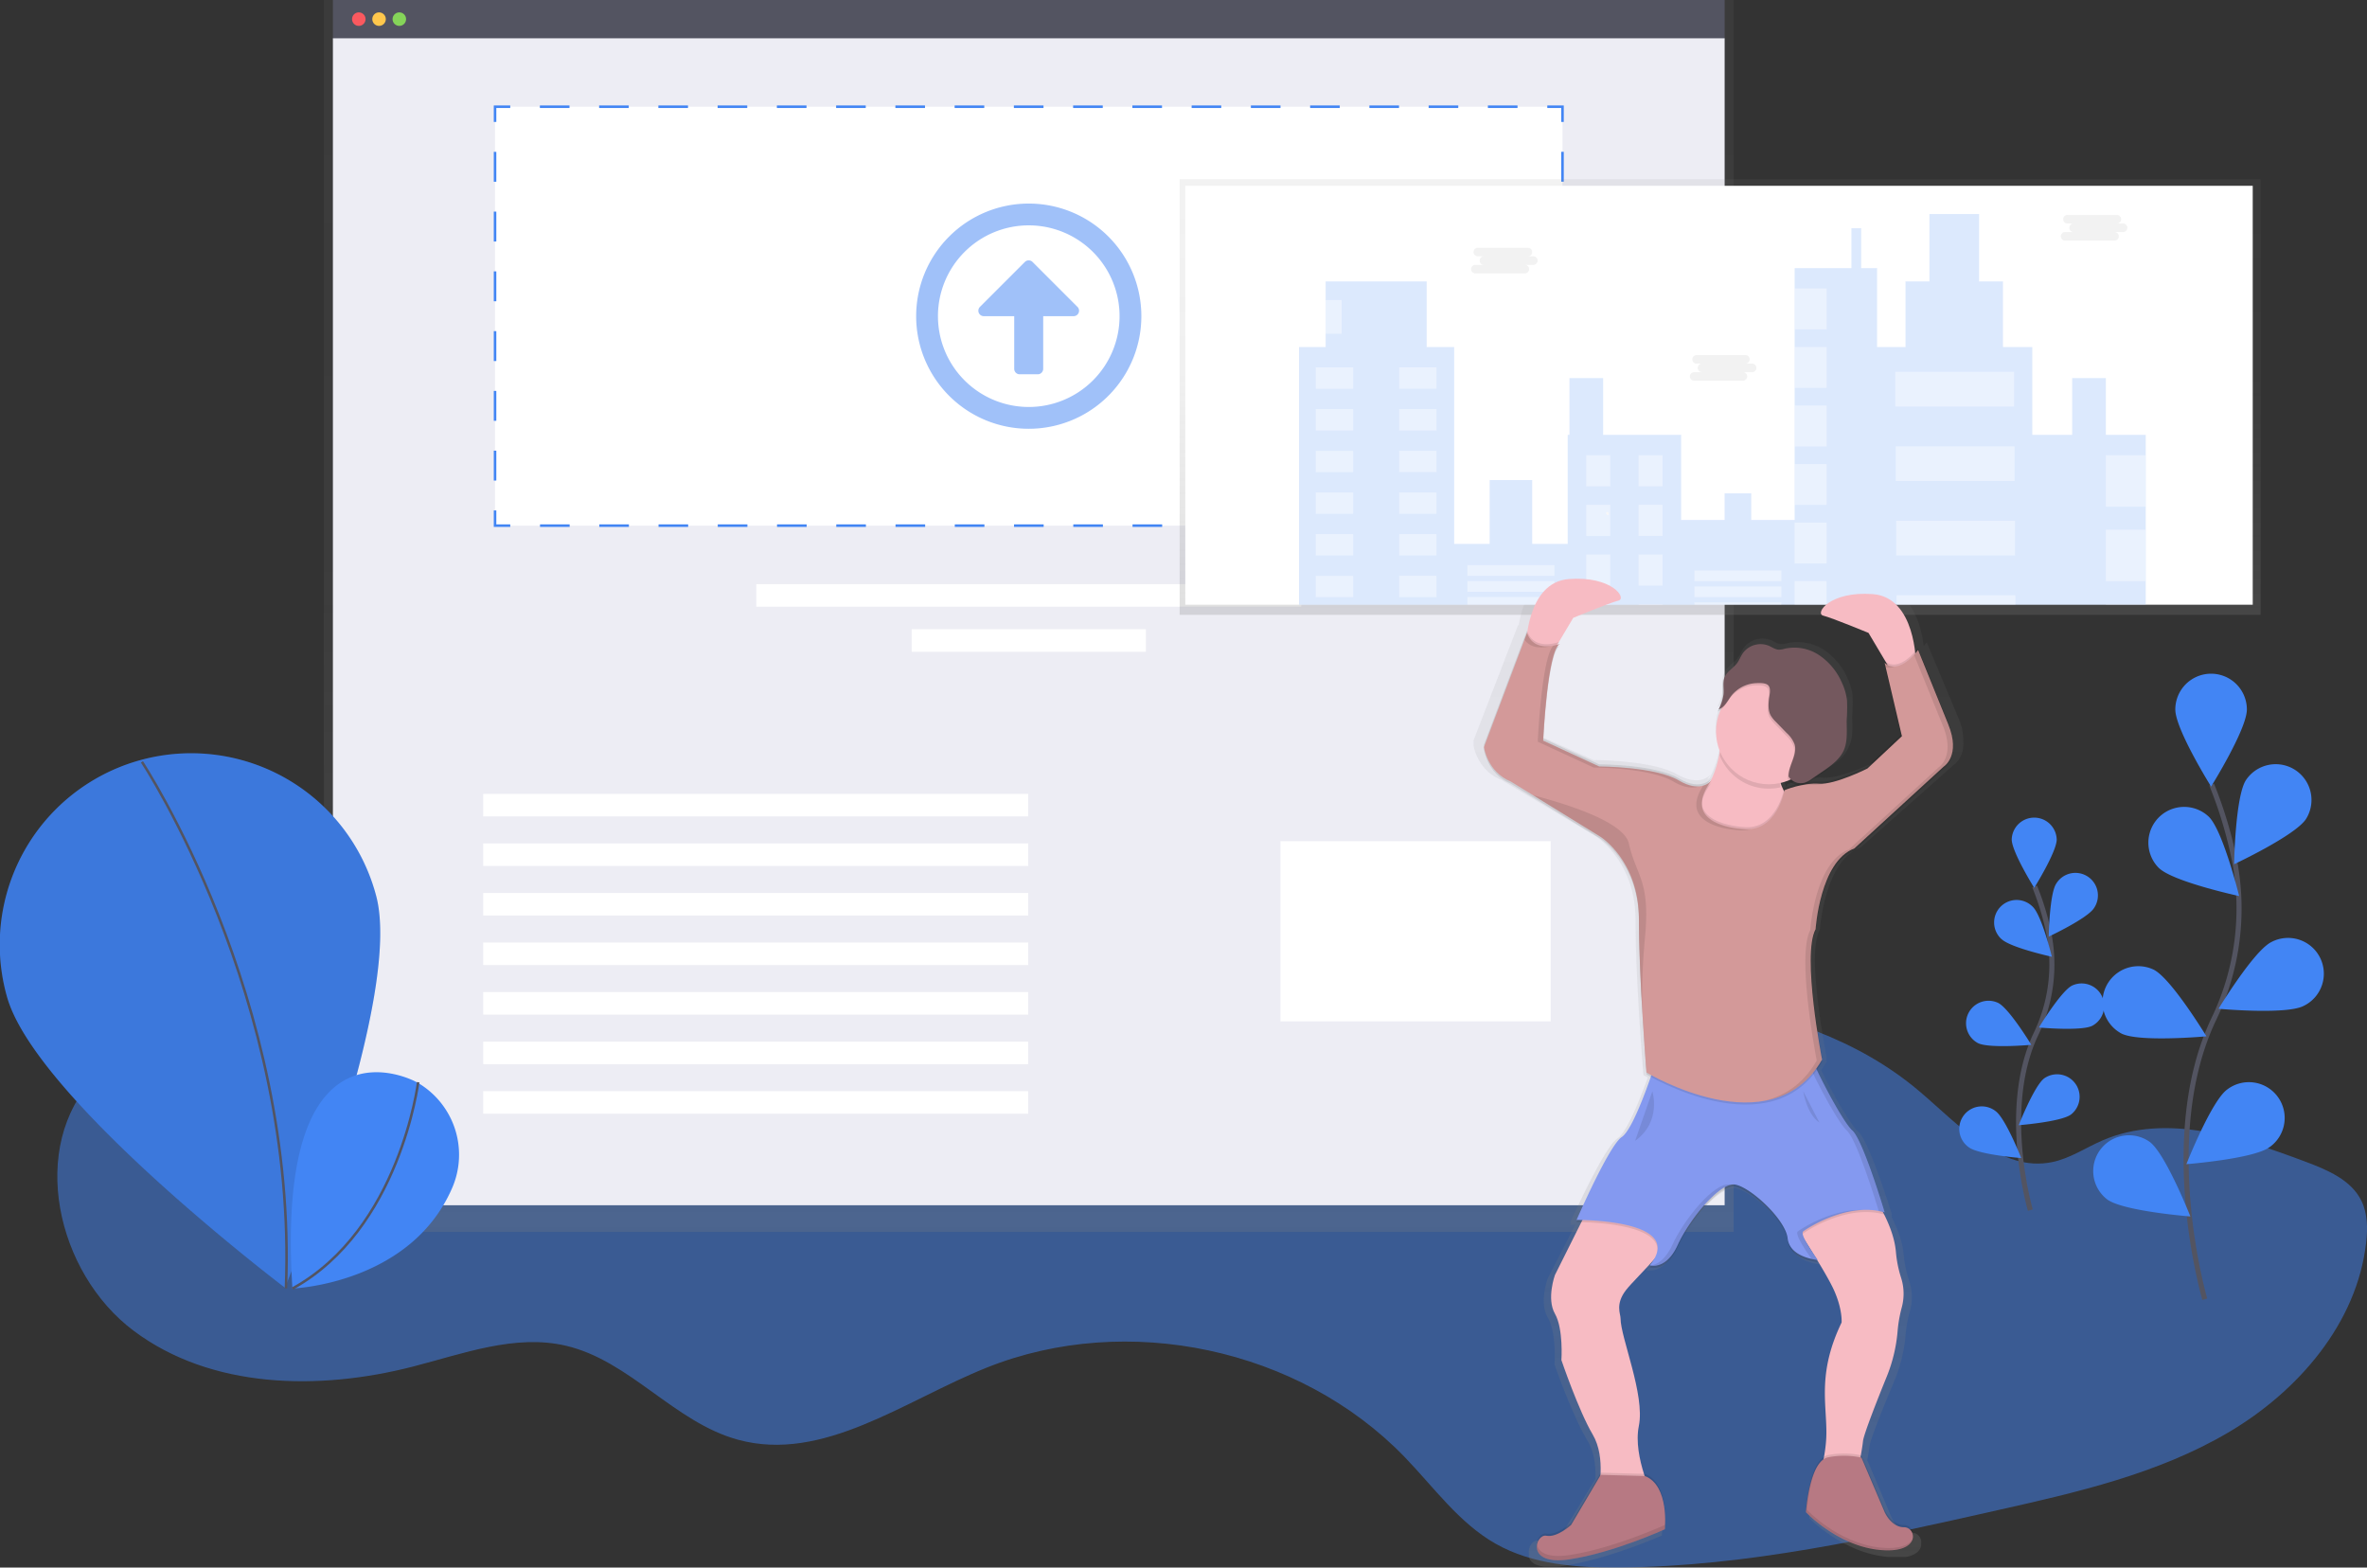<svg id="621cd0f7-cd48-4ca5-9ab8-51101f02d17b" data-name="Layer 1" xmlns="http://www.w3.org/2000/svg" xmlns:xlink="http://www.w3.org/1999/xlink" width="934" height="618.51" viewBox="0 0 934 618.51"><rect x="0" y="0" width="934" height="618.51" fill="#333333" stroke="none"/><defs><linearGradient id="4bd29515-a36b-434d-8cb2-ef58db952749" x1="405.94" y1="486.08" x2="405.94" gradientUnits="userSpaceOnUse"><stop offset="0" stop-color="gray" stop-opacity="0.25"/><stop offset="0.54" stop-color="gray" stop-opacity="0.12"/><stop offset="1" stop-color="gray" stop-opacity="0.1"/></linearGradient><linearGradient id="75668aed-0dd6-4be1-8f61-e9e9607e27cc" x1="882.19" y1="420.35" x2="882.19" y2="420.11" xlink:href="#4bd29515-a36b-434d-8cb2-ef58db952749"/><linearGradient id="e7a0f4aa-52a5-4948-9edf-debdb0daa9d7" x1="678.75" y1="242.6" x2="678.75" y2="70.7" xlink:href="#4bd29515-a36b-434d-8cb2-ef58db952749"/><linearGradient id="c8614dc2-cdff-4ba8-8237-275c967500fc" x1="811.07" y1="759.23" x2="811.07" y2="366.46" xlink:href="#4bd29515-a36b-434d-8cb2-ef58db952749"/><linearGradient id="08b724b8-eaea-4fee-acb6-2f8c8e2e28b7" x1="784.26" y1="349.97" x2="784.68" y2="349.97" xlink:href="#4bd29515-a36b-434d-8cb2-ef58db952749"/><linearGradient id="399cbcc8-6c11-46ae-9bf3-749ff25996fe" x1="784.59" y1="350.3" x2="785" y2="350.3" xlink:href="#4bd29515-a36b-434d-8cb2-ef58db952749"/><linearGradient id="b33caef3-b1e0-4555-a46c-2bbed8f5044a" x1="784.59" y1="349.97" x2="785" y2="349.97" xlink:href="#4bd29515-a36b-434d-8cb2-ef58db952749"/></defs><title>image upload</title><path d="M234,543.27c-22.93,1-47.41,5.77-63.38,22.26C144,593,155.14,642.93,185.78,665.86s73,23.64,110.08,14.12c19.93-5.12,40.45-12.94,60.49-8.24,25.25,5.92,42.81,30.26,67.84,37.07C457.82,718,490,693.3,522.4,680.35c55.3-22.13,123.32-7.6,164.76,35.19,11.57,11.94,21.48,26.06,35.93,34.27,14.61,8.31,32.11,9.56,48.91,9.43,50.47-.4,100.16-11.56,149.39-22.66,31.26-7,63.1-14.32,90.74-30.54s50.92-43.14,54.53-75c.63-5.55.61-11.41-1.84-16.44-4.05-8.33-13.52-12.27-22.19-15.52-25.76-9.65-54.71-19.28-80-8.36-6.63,2.87-12.78,7.1-19.86,8.56-20.21,4.15-36.72-14.66-52.46-28C841.59,530,770.59,533.77,708.41,519,636,501.86,559.12,487.84,483.84,498.75c-37.88,5.49-67,31.21-103.19,41.15C332.94,553,282.56,541.2,234,543.27Z" transform="translate(-133 -140.75)" fill="#4285f4" opacity="0.5"/><polygon points="127.8 0 127.8 26.92 127.8 486.08 684.08 486.08 684.08 26.92 684.08 0 127.8 0" fill="url(#4bd29515-a36b-434d-8cb2-ef58db952749)"/><rect x="131.36" width="549.17" height="15.55" fill="#535461"/><rect x="131.36" y="15.11" width="549.17" height="460.44" fill="#ededf4"/><circle cx="141.58" cy="7.55" r="2.67" fill="#fa595f"/><circle cx="149.57" cy="7.55" r="2.67" fill="#ffc74c"/><circle cx="157.57" cy="7.55" r="2.67" fill="#85d459"/><rect x="195.34" y="42.11" width="421.21" height="165.29" fill="#fff"/><polyline points="616.55 201.4 616.55 207.4 610.55 207.4" fill="none" stroke="#4285f4" stroke-miterlimit="10"/><line x1="598.86" y1="207.4" x2="207.18" y2="207.4" fill="none" stroke="#4285f4" stroke-miterlimit="10" stroke-dasharray="11.69 11.69"/><polyline points="201.34 207.4 195.34 207.4 195.34 201.4" fill="none" stroke="#4285f4" stroke-miterlimit="10"/><line x1="195.34" y1="189.61" x2="195.34" y2="54.01" fill="none" stroke="#4285f4" stroke-miterlimit="10" stroke-dasharray="11.79 11.79"/><polyline points="195.34 48.11 195.34 42.11 201.34 42.11" fill="none" stroke="#4285f4" stroke-miterlimit="10"/><line x1="213.03" y1="42.11" x2="604.7" y2="42.11" fill="none" stroke="#4285f4" stroke-miterlimit="10" stroke-dasharray="11.69 11.69"/><polyline points="610.55 42.11 616.55 42.11 616.55 48.11" fill="none" stroke="#4285f4" stroke-miterlimit="10"/><line x1="616.55" y1="59.9" x2="616.55" y2="195.5" fill="none" stroke="#4285f4" stroke-miterlimit="10" stroke-dasharray="11.79 11.79"/><rect x="298.42" y="230.5" width="215.05" height="8.89" fill="#fff"/><rect x="190.67" y="313.24" width="215.05" height="8.89" fill="#fff"/><rect x="190.67" y="332.79" width="215.05" height="8.89" fill="#fff"/><rect x="190.67" y="352.34" width="215.05" height="8.89" fill="#fff"/><rect x="190.67" y="371.89" width="215.05" height="8.89" fill="#fff"/><rect x="190.67" y="391.44" width="215.05" height="8.89" fill="#fff"/><rect x="190.67" y="410.99" width="215.05" height="8.89" fill="#fff"/><rect x="190.67" y="430.54" width="215.05" height="8.89" fill="#fff"/><rect x="359.73" y="248.27" width="92.42" height="8.89" fill="#fff"/><path d="M538.94,309.93a44.43,44.43,0,1,0-44.43-44.43A44.42,44.42,0,0,0,538.94,309.93Zm0-80.26a35.83,35.83,0,1,1-35.83,35.83A35.82,35.82,0,0,1,538.94,229.67Zm3.58,58.76h-7.17a2.16,2.16,0,0,1-2.15-2.15V265.5h-12a2.15,2.15,0,0,1-1.52-3.67l17.74-17.74a2.15,2.15,0,0,1,3,0l17.74,17.74a2.15,2.15,0,0,1-1.52,3.67h-12v20.78A2.16,2.16,0,0,1,542.53,288.43Z" transform="translate(-133 -140.75)" fill="#4285f4" opacity="0.5"/><path d="M281.37,494c11,40.23-35.93,154.83-35.93,154.83s-98.74-74.75-109.74-115A75.51,75.51,0,1,1,281.37,494Z" transform="translate(-133 -140.75)" fill="#4285f4"/><path d="M281.37,494c11,40.23-35.93,154.83-35.93,154.83s-98.74-74.75-109.74-115A75.51,75.51,0,1,1,281.37,494Z" transform="translate(-133 -140.75)" opacity="0.1"/><path d="M189,441.35s61.47,92.79,56.83,207.75" transform="translate(-133 -140.75)" fill="none" stroke="#535461" stroke-miterlimit="10"/><path d="M297.06,567.56s-55.74-30.32-48.68,81.6c0,0,46.5-1.66,63-39.59A32.89,32.89,0,0,0,297.88,568Z" transform="translate(-133 -140.75)" fill="#4285f4"/><path d="M298,567.75s-7.2,58.1-49.59,81.41" transform="translate(-133 -140.75)" fill="none" stroke="#535461" stroke-miterlimit="10"/><g opacity="0.1"><path d="M882.1,420.35c.12-.15.18-.25.18-.25Z" transform="translate(-133 -140.75)" fill="url(#75668aed-0dd6-4be1-8f61-e9e9607e27cc)"/></g><polygon points="465.48 70.7 465.48 242.6 510.93 242.6 534.97 242.6 547.27 242.6 558.47 242.6 574.67 242.6 578.25 242.6 612.96 242.6 625.71 242.6 635.28 242.6 641.53 242.6 641.71 242.6 642.03 242.6 646.62 242.6 656.18 242.6 659.9 242.6 660.3 242.6 660.39 242.6 660.62 242.6 661.11 242.6 668.94 242.6 669.45 242.6 669.57 242.6 684.74 242.6 685.22 242.6 685.82 242.6 703.66 242.6 708.98 242.6 721.73 242.6 749.73 242.6 781.61 242.6 781.61 242.6 787.68 242.6 788.8 242.6 789.85 242.6 789.85 242.6 796.27 242.6 797.2 242.6 809.43 242.6 825.54 242.6 833.33 242.6 849.28 242.6 892.02 242.6 892.02 70.7 465.48 70.7" fill="url(#e7a0f4aa-52a5-4948-9edf-debdb0daa9d7)"/><path d="M907.72,432.81a21.23,21.23,0,0,0-2-8.89l-12.43-29.75s-.45.62-1.22,1.47c-.91-7.59-4.37-22.07-17.43-23-17.76-1.29-24,7.76-20.42,8.62s18.65,6.9,18.65,6.9l7,11.49c-.13-.09-.25-.18-.38-.28l.26,1.05-.26-.19.26,1.05-.26-.19,6.76,27.9L872.45,441.6s-13.32,6.47-20,6a24,24,0,0,0-3.79.08l.5-.33,4.4-2.92c3.4-2.25,6.95-4.68,8.65-8.32l0-.06c.15-.26.29-.53.42-.8,1.79-3.83,1.17-8.24,1.26-12.44a62.84,62.84,0,0,0,.12-7.67,22.12,22.12,0,0,0-2.07-7,25.75,25.75,0,0,0-9.29-11,18.88,18.88,0,0,0-14.17-2.67,9.82,9.82,0,0,1-2.41.42c-1.58,0-2.94-1-4.39-1.61a9.19,9.19,0,0,0-10.54,3c-1,1.32-1.51,2.89-2.52,4.17-1.5,1.91-3.93,3.11-4.94,5.3l-.1.24a5.43,5.43,0,0,0-.35.62c-1,2.16-.34,4.67-.55,7a19,19,0,0,1-2,6,5,5,0,0,0,1.19-.59,20.56,20.56,0,0,0-.29,16.44,36.51,36.51,0,0,1-3.92,12.16l-.13.12-.06,0-.36.28,0,0-.4.27q.69-1.07,1.59-2.23c-.88,1.06-5,5.11-13.58.19-9.77-5.6-32.85-5.6-32.85-5.6l-23-10.31c.42-7.26,2.37-35.61,7-37.12a14.21,14.21,0,0,1-1.37.45l0,0,.11-.18.11-.16.11-.15.12-.14.11-.12.12-.12.11-.09.13-.1.11-.07.14-.07.18-.08s-.48.19-1.26.41l.41-.68a2,2,0,0,1,.85-.6s-.23.09-.61.22l5.94-9.7s15.09-6,18.65-6.9-2.66-9.92-20.42-8.62c-12,.88-15.9,13.2-17.16,21.08-.05-.13-.11-.25-.16-.39L714.41,433s0,.21.11.58l-.11.28s0,.21.11.58l-.11.28s1.33,9.92,11.1,13.8l36.85,22s16,9.48,16,33.2,3.11,61.22,3.11,61.22.61.36,1.73,1c-2.78,7.75-8.15,21.59-11.95,24-5.33,3.45-18.65,33.2-18.65,33.2H753l-.39.86s.74,0,2,0l-10.87,21.11s-3.55,9.48,0,15.52,2.66,18.54,2.66,18.54,7.1,20.26,12.87,29.75c2.93,4.82,3.46,10.74,3.26,15.41l-12.14,19.94s-5.77,5.17-10.21,4.31c-2.08-.4-4.16,2.22-3.91,4.86v.23q0,.11,0,.21s0,.06,0,.09,0,.16,0,.23v.07c0,.1,0,.2,0,.3v0q0,.13.05.27l0,.09.06.21,0,.1.07.21,0,.09.11.25,0,0,.16.28,0,.07.14.21.07.09.14.18.08.09.17.19.07.07.27.25,0,0,.26.21.1.07.22.15.12.08.24.14.13.07.31.16.08,0,.42.18.12,0,.34.12.17.05.33.1.18.05.37.09.17,0,.57.11h0l.56.08.2,0,.44,0,.24,0,.45,0h1.93l.61,0,.29,0,.57,0,.31,0,.62-.06.29,0,.94-.12c18.2-2.59,39.51-12.07,39.51-12.07v0h0v0h0a35.85,35.85,0,0,0,.15-3.8c.06-5.17-.82-15.45-8.37-18.32h-.39c-1.86-5.74-3.37-13-2.05-19.18,2.66-12.5-7.55-35.34-7.55-43.11,0-1.72-2.22-5.6,2.22-11.21,2.07-2.61,6.83-7.09,11.28-12a20.27,20.27,0,0,1-1.52,2,4,4,0,0,0,.59.12c-.19.24-.38.49-.59.74,0,0,5.91,1.91,10.69-6.53.29-.51.58-1.07.86-1.66,4.88-10.35,17.31-25,23.53-24.14,5.73.79,18.64,11.86,21.31,19.66a9.44,9.44,0,0,1,.44,1.9c.89,7.76,12.43,8.62,12.43,8.62l-.7-.94.44.05a128.53,128.53,0,0,1,6.93,12.1c3.55,7.76,3.11,12.93,3.11,12.93-9.77,19.83-6.22,31.9-6.22,44a53.68,53.68,0,0,1-1,9.77c-6.33,3.91-7.45,21.27-7.45,21.27l.06.07h0v.06l0,.23v.5S860,753.29,877.33,755l.81.07.27,0,.51,0h.3l.45,0h2.38l.35,0,.28,0,.34,0,.27,0,.33,0,.25,0,.31,0,.24,0,.3,0,.23,0,.29-.06.22,0,.28-.06.2-.05.27-.07.18-.05.26-.08.17-.06.25-.09.16-.06.24-.1.14-.06.24-.1.13-.06.23-.11.12-.06.22-.12.1-.06.21-.13.09-.06.2-.14.08-.06.19-.15.07-.05.18-.16.06-.05.18-.17,0,0,.17-.18,0,0,.16-.19,0,0,.15-.2,0,0,.13-.21v0l.12-.22h0l.11-.23h0a3.77,3.77,0,0,0,.32-2,3.68,3.68,0,0,0-3.67-4.11c-5.33,0-8-6-8-6L870,717.29l-.23-.06c.4-2.19.75-4.32.9-5.76.27-2.67,5.66-15.92,9.72-25.62a60.51,60.51,0,0,0,4.53-18.21,52.08,52.08,0,0,1,1.73-9.62,20.32,20.32,0,0,0-.33-12,45.42,45.42,0,0,1-2.14-10.26c-.47-5.33-2.66-10.72-4.82-14.9l.19,0-.29-.94.29.07s-8.88-28.88-13.32-32.76c-3.22-2.81-10.63-16-14.63-24.25a39.71,39.71,0,0,0,2.2-3.34l-.13-.65.13-.21-.13-.65.13-.21s-4.51-22.36-4.68-38.42c.05-5.16.62-9.51,2-12,0,0,1.78-27.16,16-32.33L904,442.46s3.94-2.4,3.75-8.79C907.73,433.39,907.73,433.11,907.72,432.81ZM806.8,449.21l0,0,.4-.61Zm31.47,1s-.07.41-.25,1.09a14.46,14.46,0,0,1-1.32-3.14,22.05,22.05,0,0,0,3.43-1.06,5.92,5.92,0,0,0,2.56,1.7A41.63,41.63,0,0,0,838.27,450.22Zm8.9,181.61c1,1.49,2,3.08,3,4.7C849.22,635.15,848.06,633.41,847.17,631.83Z" transform="translate(-133 -140.75)" fill="url(#c8614dc2-cdff-4ba8-8237-275c967500fc)"/><rect x="467.7" y="73.31" width="421.21" height="165.29" fill="#fff"/><g opacity="0.6"><polygon points="846.7 171.57 846.7 238.6 512.58 238.6 512.58 136.94 523.07 136.94 523.07 111.04 562.96 111.04 562.96 136.94 573.81 136.94 573.81 214.6 587.8 214.6 587.8 189.41 604.6 189.41 604.6 214.6 618.59 214.6 618.59 171.57 619.29 171.57 619.29 149.18 632.59 149.18 632.59 171.57 663.37 171.57 663.37 205.16 680.51 205.16 680.51 194.66 691.02 194.66 691.02 205.16 708.16 205.16 708.16 105.79 730.55 105.79 730.55 90.05 734.4 90.05 734.4 105.79 740.69 105.79 740.69 136.94 751.89 136.94 751.89 111.04 761.33 111.04 761.33 84.45 780.93 84.45 780.93 111.04 790.37 111.04 790.37 136.94 801.92 136.94 801.92 171.57 817.66 171.57 817.66 149.18 830.96 149.18 830.96 171.57 846.7 171.57" fill="#4285f4" opacity="0.3"/><rect x="519.23" y="144.98" width="14.69" height="8.4" fill="#fff" opacity="0.4"/><rect x="685.11" y="285.73" width="14.69" height="8.4" transform="translate(1251.92 439.1) rotate(-180)" fill="#fff" opacity="0.4"/><rect x="519.23" y="161.42" width="14.69" height="8.4" fill="#fff" opacity="0.4"/><rect x="685.11" y="302.17" width="14.69" height="8.4" transform="translate(1251.92 471.99) rotate(-180)" fill="#fff" opacity="0.4"/><rect x="519.23" y="177.87" width="14.69" height="8.4" fill="#fff" opacity="0.4"/><rect x="685.11" y="318.62" width="14.69" height="8.4" transform="translate(1251.92 504.88) rotate(-180)" fill="#fff" opacity="0.4"/><rect x="519.23" y="194.31" width="14.69" height="8.4" fill="#fff" opacity="0.4"/><rect x="685.11" y="335.06" width="14.69" height="8.4" transform="translate(1251.92 537.77) rotate(-180)" fill="#fff" opacity="0.4"/><rect x="519.23" y="210.76" width="14.69" height="8.4" fill="#fff" opacity="0.4"/><rect x="685.11" y="351.5" width="14.69" height="8.4" transform="translate(1251.92 570.66) rotate(-180)" fill="#fff" opacity="0.4"/><rect x="519.23" y="227.2" width="14.69" height="8.4" fill="#fff" opacity="0.4"/><rect x="685.11" y="367.95" width="14.69" height="8.4" transform="translate(1251.92 603.54) rotate(-180)" fill="#fff" opacity="0.4"/><rect x="579.05" y="223" width="34.29" height="4.2" fill="#fff" opacity="0.4"/><rect x="579.05" y="229.3" width="34.29" height="4.2" fill="#fff" opacity="0.4"/><rect x="579.06" y="235.59" width="34.28" height="3" fill="#fff" opacity="0.4"/><rect x="668.62" y="225.1" width="34.29" height="4.2" fill="#fff" opacity="0.4"/><rect x="668.62" y="231.4" width="34.29" height="4.2" fill="#fff" opacity="0.4"/><rect x="668.62" y="237.7" width="34.28" height="0.9" fill="#fff" opacity="0.4"/><rect x="625.94" y="179.62" width="9.45" height="12.25" fill="#fff" opacity="0.4"/><rect x="779.58" y="320.36" width="9.45" height="12.25" transform="translate(1435.6 512.23) rotate(-180)" fill="#fff" opacity="0.4"/><rect x="625.94" y="199.21" width="9.45" height="12.25" fill="#fff" opacity="0.4"/><rect x="779.58" y="339.96" width="9.45" height="12.25" transform="translate(1435.6 551.41) rotate(-180)" fill="#fff" opacity="0.4"/><rect x="625.94" y="218.8" width="9.45" height="12.25" fill="#fff" opacity="0.4"/><rect x="779.58" y="359.55" width="9.45" height="12.25" transform="translate(1435.6 590.6) rotate(-180)" fill="#fff" opacity="0.4"/><rect x="625.93" y="238.39" width="9.45" height="0.2" fill="#fff" opacity="0.4"/><rect x="646.58" y="238.39" width="9.45" height="0.2" fill="#fff" opacity="0.4"/><rect x="708.16" y="113.84" width="12.6" height="16.09" fill="#fff" opacity="0.4"/><rect x="708.16" y="136.93" width="12.6" height="16.09" fill="#fff" opacity="0.4"/><rect x="708.16" y="160.02" width="12.6" height="16.09" fill="#fff" opacity="0.4"/><rect x="708.16" y="183.12" width="12.6" height="16.09" fill="#fff" opacity="0.4"/><rect x="708.16" y="206.21" width="12.6" height="16.09" fill="#fff" opacity="0.4"/><rect x="708.16" y="229.3" width="12.59" height="9.3" fill="#fff" opacity="0.4"/><rect x="747.87" y="146.73" width="46.88" height="13.64" fill="#fff" opacity="0.4"/><rect x="748.04" y="176.12" width="46.88" height="13.64" fill="#fff" opacity="0.4"/><rect x="748.22" y="205.51" width="46.88" height="13.64" fill="#fff" opacity="0.4"/><polygon points="788.02 238.6 794.35 238.6 795.27 238.6 795.27 237.06 795.27 235.29 795.27 234.9 795.15 234.9 788.67 234.9 785.71 234.9 748.39 234.9 748.39 238.6 779.88 238.6 785.88 238.6 786.98 238.6 788.02 238.6" fill="#fff" opacity="0.4"/><rect x="523.08" y="118.39" width="6.3" height="13.3" fill="#fff" opacity="0.4"/><rect x="830.96" y="179.62" width="15.74" height="20.29" fill="#fff" opacity="0.4"/><rect x="830.96" y="209.01" width="15.74" height="20.29" fill="#fff" opacity="0.4"/><rect x="830.96" y="238.39" width="15.75" height="0.2" fill="#fff" opacity="0.4"/><path d="M738.18,241.88h-2.41a1.69,1.69,0,1,0,0-3.37h-19.5a1.69,1.69,0,1,0,0,3.37h2.41a1.69,1.69,0,1,0,0,3.37h-3.37a1.69,1.69,0,1,0,0,3.37h19.5a1.69,1.69,0,0,0,0-3.37h3.37a1.69,1.69,0,0,0,0-3.37Z" transform="translate(-133 -140.75)" fill="#252223" opacity="0.1"/><path d="M824.25,284.22h-2.41a1.69,1.69,0,0,0,0-3.37h-19.5a1.69,1.69,0,0,0,0,3.37h2.41a1.69,1.69,0,1,0,0,3.37h-3.37a1.69,1.69,0,0,0,0,3.37h19.5a1.69,1.69,0,0,0,0-3.37h3.37a1.69,1.69,0,1,0,0-3.37Z" transform="translate(-133 -140.75)" fill="#252223" opacity="0.1"/><path d="M970.85,228.94h-2.41a1.69,1.69,0,0,0,0-3.37h-19.5a1.69,1.69,0,1,0,0,3.37h2.41a1.69,1.69,0,1,0,0,3.37H948a1.69,1.69,0,1,0,0,3.37h19.5a1.69,1.69,0,0,0,0-3.37h3.37a1.69,1.69,0,0,0,0-3.37Z" transform="translate(-133 -140.75)" fill="#252223" opacity="0.1"/><path d="M784.68,349.82l-.42.31A1.77,1.77,0,0,0,784.68,349.82Z" transform="translate(-133 -140.75)" fill="url(#08b724b8-eaea-4fee-acb6-2f8c8e2e28b7)"/><path d="M785,350.15l-.42.31A1.77,1.77,0,0,0,785,350.15Z" transform="translate(-133 -140.75)" fill="url(#399cbcc8-6c11-46ae-9bf3-749ff25996fe)"/><path d="M785,349.82l-.42.31A1.77,1.77,0,0,0,785,349.82Z" transform="translate(-133 -140.75)" fill="url(#b33caef3-b1e0-4555-a46c-2bbed8f5044a)"/><ellipse cx="767.29" cy="343.26" rx="0.48" ry="0.64" transform="translate(-205.94 226.61) rotate(-25.74)" fill="#f2f2f2"/></g><path d="M759.32,618.32l-12.75,25.5s-3.4,9.35,0,15.3,2.55,18.28,2.55,18.28,6.8,20,12.33,29.33,2.13,23,2.13,23l22.1,2.55s-8.5-16.58-6-28.91-7.23-34.84-7.23-42.51c0-1.7-2.13-5.53,2.13-11.05s20.4-19.55,20-27.63Z" transform="translate(-133 -140.75)" fill="#f7bbc3"/><path d="M872,612.37s8.16,11.3,9.11,22.3a46,46,0,0,0,2,10.11,20.6,20.6,0,0,1,.32,11.8,52.73,52.73,0,0,0-1.66,9.49,61.12,61.12,0,0,1-4.34,18c-3.89,9.57-9,22.63-9.3,25.26-.43,4.25-2.55,14.45-2.55,14.45l-17,6.38s5.1-12.33,5.1-24.23-3.4-23.8,6-43.36c0,0,.43-5.1-3-12.75s-16.58-27.63-16.58-27.63Z" transform="translate(-133 -140.75)" fill="#f7bbc3"/><path d="M844.48,627.53c-1.4,1.52,5.81,11.2,5.81,11.2s-11.05-.85-11.9-8.5a9.54,9.54,0,0,0-.43-1.87c-2.56-7.69-14.92-18.6-20.4-19.38-6-.85-17.85,13.6-22.53,23.8-.27.59-.54,1.13-.82,1.64-4.57,8.32-10.23,6.44-10.23,6.44,3-3.7,3.62-6.63,2.68-9-3.72-9.17-31.58-8.9-31.58-8.9s12.75-29.33,17.85-32.73,13.18-28.91,13.18-28.91,60.79-6.8,61.21-3.83,12.33,26.36,16.58,30.18S876.65,620,876.65,620c-14.45-4.25-30.39,6.16-32.09,7.44Z" transform="translate(-133 -140.75)" opacity="0.1"/><path d="M844.48,626.68c-1.4,1.52,5.81,11.2,5.81,11.2s-11.05-.85-11.9-8.5a9.54,9.54,0,0,0-.43-1.87c-2.56-7.69-14.92-18.6-20.4-19.38-6-.85-17.85,13.6-22.53,23.8-.27.59-.54,1.13-.82,1.64C789.64,641.89,784,640,784,640c3-3.7,3.62-6.63,2.68-9-3.72-9.17-31.58-8.9-31.58-8.9s12.75-29.33,17.85-32.73,13.18-28.91,13.18-28.91,60.79-6.8,61.21-3.83,12.33,26.36,16.58,30.18,12.75,32.31,12.75,32.31c-14.45-4.25-30.39,6.16-32.09,7.44Z" transform="translate(-133 -140.75)" fill="#8499f0"/><path d="M764.64,721.83l-11.69,19.77s-5.53,5.1-9.78,4.25-8.5,11.9,8.93,9.35,37.83-11.9,37.83-11.9,1.91-17.22-7.86-21Z" transform="translate(-133 -140.75)" opacity="0.1"/><path d="M867.51,715l9.14,21.47s2.55,6,7.65,6,6.8,10.63-9.78,8.93-28.91-14.88-28.91-14.88,1.28-20.4,8.93-21.68A32.61,32.61,0,0,1,867.51,715Z" transform="translate(-133 -140.75)" opacity="0.1"/><path d="M764.64,722.68l-11.69,19.77s-5.53,5.1-9.78,4.25-8.5,11.9,8.93,9.35,37.83-11.9,37.83-11.9,1.91-17.22-7.86-21Z" transform="translate(-133 -140.75)" fill="#b77983"/><path d="M867.51,715.88l9.14,21.47s2.55,6,7.65,6,6.8,10.63-9.78,8.93-28.91-14.88-28.91-14.88,1.28-20.4,8.93-21.68A32.61,32.61,0,0,1,867.51,715.88Z" transform="translate(-133 -140.75)" fill="#b77983"/><g opacity="0.1"><path d="M845.19,556.68c.43,3,12.33,26.36,16.58,30.18,3.9,3.51,11.39,27.82,12.59,31.76.77.15,1.53.32,2.29.54,0,0-8.5-28.48-12.75-32.31s-16.15-27.21-16.58-30.18c-.08-.59-2.57-.8-6.48-.74C843.5,556,845.12,556.21,845.19,556.68Z" transform="translate(-133 -140.75)"/><path d="M815.43,608.12c-6-.85-17.85,13.6-22.53,23.8-.27.59-.54,1.13-.82,1.64-2.64,4.8-5.63,6.2-7.7,6.53,1.37.25,6,.46,9.83-6.53.28-.51.55-1.05.82-1.64,4.29-9.36,14.65-22.28,20.93-23.7Z" transform="translate(-133 -140.75)"/><path d="M844.48,626.68l.07-.07c1.37-1,12-8,23.65-8.43-12.45-.43-24.32,7.34-25.78,8.43l-.07.07c-1.23,1.34,4.19,9,5.52,10.8a19.37,19.37,0,0,0,2.41.39S843.08,628.19,844.48,626.68Z" transform="translate(-133 -140.75)"/></g><path d="M735.09,396.43s0-25.93,17-27.21,23,7.65,19.55,8.5-17.85,6.8-17.85,6.8l-9.35,15.73Z" transform="translate(-133 -140.75)" fill="#f7bbc3"/><path d="M889,402.38s0-25.93-17-27.21-23,7.65-19.55,8.5,17.85,6.8,17.85,6.8l9.35,15.73Z" transform="translate(-133 -140.75)" fill="#f7bbc3"/><path d="M812,429.16s1.28,17-9.35,26.78S827.34,478,827.34,478l15.73-18.7s-12.75-7.65-6-20.83Z" transform="translate(-133 -140.75)" fill="#f7bbc3"/><path d="M808.63,449.14s-3.83,6-13.18.43S764,444,764,444l-22.1-10.2s1.7-36.56,6.8-38.26c0,0-10.2,4.25-13.18-4.25l-17,45.06s1.28,9.78,10.63,13.6l35.28,21.68s15.3,9.35,15.3,32.73,3,60.36,3,60.36S832,594.51,852,559.66c0,0-8.08-41.23-2.55-51.44,0,0,1.7-26.78,15.3-31.88L900,444s6.8-4.25,1.7-16.58l-11.9-29.33s-7.23,10.2-13.18,5.1l6.8,28.91-13.6,12.75s-12.75,6.38-19.13,6-13.6,2.55-13.6,2.55-3,17-16.58,15.3C820.53,468.69,794.6,467.41,808.63,449.14Z" transform="translate(-133 -140.75)" opacity="0.1"/><path d="M808.63,447.44s-3.83,6-13.18.43S764,442.33,764,442.33l-22.1-10.2s1.7-36.56,6.8-38.26c0,0-10.2,4.25-13.18-4.25l-17,45.06s1.28,9.78,10.63,13.6L764.42,470s15.3,9.35,15.3,32.73,3,60.36,3,60.36S832,592.81,852,558c0,0-8.08-41.23-2.55-51.44,0,0,1.7-26.78,15.3-31.88L900,442.33s6.8-4.25,1.7-16.58l-11.9-29.33s-7.23,10.2-13.18,5.1l6.8,28.91-13.6,12.75s-12.75,6.38-19.13,6-13.6,2.55-13.6,2.55-3,17-16.58,15.3C820.53,467,794.6,465.71,808.63,447.44Z" transform="translate(-133 -140.75)" opacity="0.1"/><path d="M808.61,448.32l-.17.23Z" transform="translate(-133 -140.75)" fill="#d39999"/><path d="M900,443.19l-35.28,32.31c-13.6,5.1-15.3,31.88-15.3,31.88-5.53,10.2,2.55,51.44,2.55,51.44-20,34.86-69.29,5.1-69.29,5.1s-.1-1.22-.26-3.37c-.14-1.88-.33-4.48-.54-7.57-.28-4-.6-8.83-.9-14.07-.67-11.45-1.28-24.79-1.28-35.35,0-23.38-15.3-32.73-15.3-32.73L738,454.55l-8.82-5.42c-9.35-3.83-10.63-13.6-10.63-13.6l17-45.06c2.78,7.94,11.87,4.75,13.05,4.3-5,2.26-6.67,38.21-6.67,38.21l22.1,10.2s22.1,0,31.46,5.53c8,4.7,11.91,1.1,12.91-.09-13.44,18,12.17,19.21,12.17,19.21,13.6,1.7,16.58-15.3,16.58-15.3s7.23-3,13.6-2.55,19.13-6,19.13-6l13.6-12.75-6.8-28.91c6,5.1,13.18-5.1,13.18-5.1l11.9,29.33C906.83,438.93,900,443.19,900,443.19Z" transform="translate(-133 -140.75)" fill="#d39999"/><path d="M812,430.86a40.88,40.88,0,0,1-.41,8,20.82,20.82,0,0,0,24,12.53,15,15,0,0,1,1.51-11.16Z" transform="translate(-133 -140.75)" opacity="0.1"/><circle cx="697.95" cy="288.62" r="20.83" fill="#f7bbc3"/><path d="M830.61,417.52c-.18,2.11-.33,4.36.64,6.24a11.3,11.3,0,0,0,2,2.56l4.36,4.49a11.49,11.49,0,0,1,3.11,4.43c1.26,4.2-2.46,8.37-2.34,12.76a5.68,5.68,0,0,0,6.44,2.38,11,11,0,0,0,2.69-1.49l4.21-2.88c3.25-2.22,6.65-4.62,8.28-8.2,1.71-3.77,1.13-8.13,1.21-12.27a63.79,63.79,0,0,0,.11-7.57,22.3,22.3,0,0,0-2-6.94,25.21,25.21,0,0,0-8.9-10.83,17.65,17.65,0,0,0-13.56-2.63,9.15,9.15,0,0,1-2.3.41c-1.51,0-2.81-1-4.2-1.59a8.64,8.64,0,0,0-10.09,2.91c-.92,1.3-1.45,2.85-2.41,4.11-1.43,1.88-3.76,3.07-4.73,5.22s-.32,4.61-.53,6.93a19.08,19.08,0,0,1-1.89,5.95c2.36-.82,3.51-3.4,5-5.38a13.25,13.25,0,0,1,9.75-4.94c1.3-.06,3.71-.16,4.74.83C831.58,413.27,830.75,416,830.61,417.52Z" transform="translate(-133 -140.75)" opacity="0.1"/><path d="M831,416.67c-.18,2.11-.33,4.36.64,6.24a11.3,11.3,0,0,0,2,2.56l4.36,4.49a11.49,11.49,0,0,1,3.11,4.43c1.26,4.2-2.46,8.37-2.34,12.76a5.68,5.68,0,0,0,6.44,2.38A11,11,0,0,0,848,448l4.21-2.88c3.25-2.22,6.65-4.62,8.28-8.2,1.71-3.77,1.13-8.13,1.21-12.27a63.79,63.79,0,0,0,.11-7.57,22.3,22.3,0,0,0-2-6.94,25.21,25.21,0,0,0-8.9-10.83,17.65,17.65,0,0,0-13.56-2.63,9.15,9.15,0,0,1-2.3.41c-1.51,0-2.81-1-4.2-1.59a8.64,8.64,0,0,0-10.09,2.91c-.92,1.3-1.45,2.85-2.41,4.11-1.43,1.88-3.76,3.07-4.73,5.22s-.32,4.61-.53,6.93a19.08,19.08,0,0,1-1.89,5.95c2.36-.82,3.51-3.4,5-5.38a13.25,13.25,0,0,1,9.75-4.94c1.3-.06,3.71-.16,4.74.83C832,412.42,831.17,415.12,831,416.67Z" transform="translate(-133 -140.75)" fill="#74585e"/><g opacity="0.1"><path d="M808.46,448.52c.12-.15.18-.24.18-.24Z" transform="translate(-133 -140.75)"/><path d="M880.43,403.8a5.47,5.47,0,0,1-3.79-1.42l.41,1.72A6,6,0,0,0,880.43,403.8Z" transform="translate(-133 -140.75)"/><path d="M805.08,450.73c-10.65,16.35,13.33,17.54,13.33,17.54a13.23,13.23,0,0,0,5.46-.39,14.21,14.21,0,0,1-3.33,0s-25.7-1.27-12.08-19.32A6.92,6.92,0,0,1,805.08,450.73Z" transform="translate(-133 -140.75)"/><path d="M848.59,450.41a17.93,17.93,0,0,0,5.11-.61,13.84,13.84,0,0,1-3,.19,27.88,27.88,0,0,0-7.87.79A25,25,0,0,1,848.59,450.41Z" transform="translate(-133 -140.75)"/><path d="M901.72,426.61l-11.9-29.33a21.73,21.73,0,0,1-1.54,1.87L899.6,427c5.1,12.33-1.7,16.58-1.7,16.58l-35.28,32.31c-13.6,5.1-15.3,31.88-15.3,31.88-5.53,10.2,2.55,51.44,2.55,51.44-5.36,9.35-12.83,14-20.9,15.92,8.87-1.51,17.19-6.18,23-16.35,0,0-8.08-41.23-2.55-51.44,0,0,1.7-26.78,15.3-31.88L900,443.19S906.83,438.93,901.72,426.61Z" transform="translate(-133 -140.75)"/><path d="M748.7,394.73a15.76,15.76,0,0,1-2.69.77c-4.66,4.09-6.23,37.91-6.23,37.91l22.1,10.2s22.1,0,31.46,5.53c4.58,2.71,7.83,2.66,10,1.91-2,.12-4.57-.41-7.83-2.33-9.35-5.53-31.46-5.53-31.46-5.53L741.89,433S743.59,396.43,748.7,394.73Z" transform="translate(-133 -140.75)"/><path d="M745,395.67c-3.23.42-7.67-.05-9.47-5.19l-1,2.65C737.31,397.08,742.4,396.36,745,395.67Z" transform="translate(-133 -140.75)"/></g><path d="M781,538.9c-.67-11.45-1.28-24.79-1.28-35.35,0-23.38-15.3-32.73-15.3-32.73L738,454.55c15.4,4,35.89,10.89,37.73,19,3,13.18,8.5,14.45,6.38,37A254.89,254.89,0,0,0,781,538.9Z" transform="translate(-133 -140.75)" opacity="0.1"/><path d="M785,571.35s3.83,11.9-6.8,19.55" transform="translate(-133 -140.75)" opacity="0.1"/><path d="M844.55,571.35s1.28,8.93,6.38,12.33" transform="translate(-133 -140.75)" opacity="0.1"/><path d="M789.93,742.44s-20.4,9.35-37.83,11.9c-8.84,1.29-12.1-1.35-12.61-4.15-.58,3.27,2,7.41,12.61,5.85,17.43-2.55,37.83-11.9,37.83-11.9a36,36,0,0,0,.14-4.25C790,741.45,789.93,742.44,789.93,742.44Z" transform="translate(-133 -140.75)" opacity="0.1"/><path d="M874.94,751.37c-16.58-1.7-28.91-14.88-28.91-14.88s.63-10.06,3.65-16.49c-3.39,6.35-4.08,17.34-4.08,17.34s12.33,13.18,28.91,14.88c8.47.87,12.17-1.48,13.08-4C886.2,750.39,882.44,752.14,874.94,751.37Z" transform="translate(-133 -140.75)" opacity="0.1"/><rect x="505.25" y="331.9" width="106.64" height="71.09" fill="#fff"/><path d="M1003,653.38s-18.74-63.63,3.51-110.45a100.49,100.49,0,0,0,8.13-63,169,169,0,0,0-8.93-29.59" transform="translate(-133 -140.75)" fill="none" stroke="#535461" stroke-miterlimit="10" stroke-width="2"/><path d="M1019.6,420.69c0,7.8-14.12,30.41-14.12,30.41s-14.12-22.61-14.12-30.41a14.12,14.12,0,1,1,28.24,0Z" transform="translate(-133 -140.75)" fill="#4285f4"/><path d="M1042.94,463.89c-4.24,6.55-28.38,17.85-28.38,17.85s.44-26.65,4.68-33.2a14.12,14.12,0,0,1,23.7,15.35Z" transform="translate(-133 -140.75)" fill="#4285f4"/><path d="M1041.92,537.69c-7,3.51-33.51,1.09-33.51,1.09s13.83-22.79,20.8-26.3a14.12,14.12,0,1,1,12.71,25.21Z" transform="translate(-133 -140.75)" fill="#4285f4"/><path d="M1028.57,593.37c-6.27,4.64-32.84,6.73-32.84,6.73s9.78-24.8,16.05-29.43a14.12,14.12,0,1,1,16.79,22.7Z" transform="translate(-133 -140.75)" fill="#4285f4"/><path d="M984.91,483.25c5.59,5.43,31.65,11.06,31.65,11.06s-6.38-25.88-12-31.32a14.12,14.12,0,0,0-19.68,20.25Z" transform="translate(-133 -140.75)" fill="#4285f4"/><path d="M970.13,548.56c7,3.51,33.51,1.09,33.51,1.09s-13.83-22.79-20.8-26.3a14.12,14.12,0,0,0-12.71,25.21Z" transform="translate(-133 -140.75)" fill="#4285f4"/><path d="M964.47,614c6.27,4.64,32.84,6.73,32.84,6.73s-9.78-24.8-16.05-29.43A14.12,14.12,0,0,0,964.47,614Z" transform="translate(-133 -140.75)" fill="#4285f4"/><path d="M934.16,618.22s-11.78-40,2.21-69.44a63.18,63.18,0,0,0,5.11-39.63,106.25,106.25,0,0,0-5.61-18.6" transform="translate(-133 -140.75)" fill="none" stroke="#535461" stroke-miterlimit="10" stroke-width="2"/><path d="M944.57,471.94c0,4.9-8.88,19.12-8.88,19.12s-8.88-14.22-8.88-19.12a8.88,8.88,0,0,1,17.75,0Z" transform="translate(-133 -140.75)" fill="#4285f4"/><path d="M959.25,499.09c-2.66,4.11-17.84,11.22-17.84,11.22s.28-16.76,2.94-20.87a8.88,8.88,0,1,1,14.9,9.65Z" transform="translate(-133 -140.75)" fill="#4285f4"/><path d="M958.6,545.49c-4.38,2.21-21.07.68-21.07.68s8.7-14.33,13.07-16.53a8.88,8.88,0,0,1,8,15.85Z" transform="translate(-133 -140.75)" fill="#4285f4"/><path d="M950.21,580.49c-3.94,2.92-20.65,4.23-20.65,4.23s6.15-15.59,10.09-18.5a8.88,8.88,0,0,1,10.56,14.27Z" transform="translate(-133 -140.75)" fill="#4285f4"/><path d="M922.77,511.26c3.52,3.42,19.9,7,19.9,7s-4-16.27-7.53-19.69a8.88,8.88,0,1,0-12.37,12.73Z" transform="translate(-133 -140.75)" fill="#4285f4"/><path d="M913.47,552.32c4.38,2.21,21.07.68,21.07.68s-8.7-14.33-13.07-16.53a8.88,8.88,0,0,0-8,15.85Z" transform="translate(-133 -140.75)" fill="#4285f4"/><path d="M909.92,593.46c3.94,2.92,20.65,4.23,20.65,4.23s-6.15-15.59-10.09-18.5a8.88,8.88,0,1,0-10.56,14.27Z" transform="translate(-133 -140.75)" fill="#4285f4"/></svg>